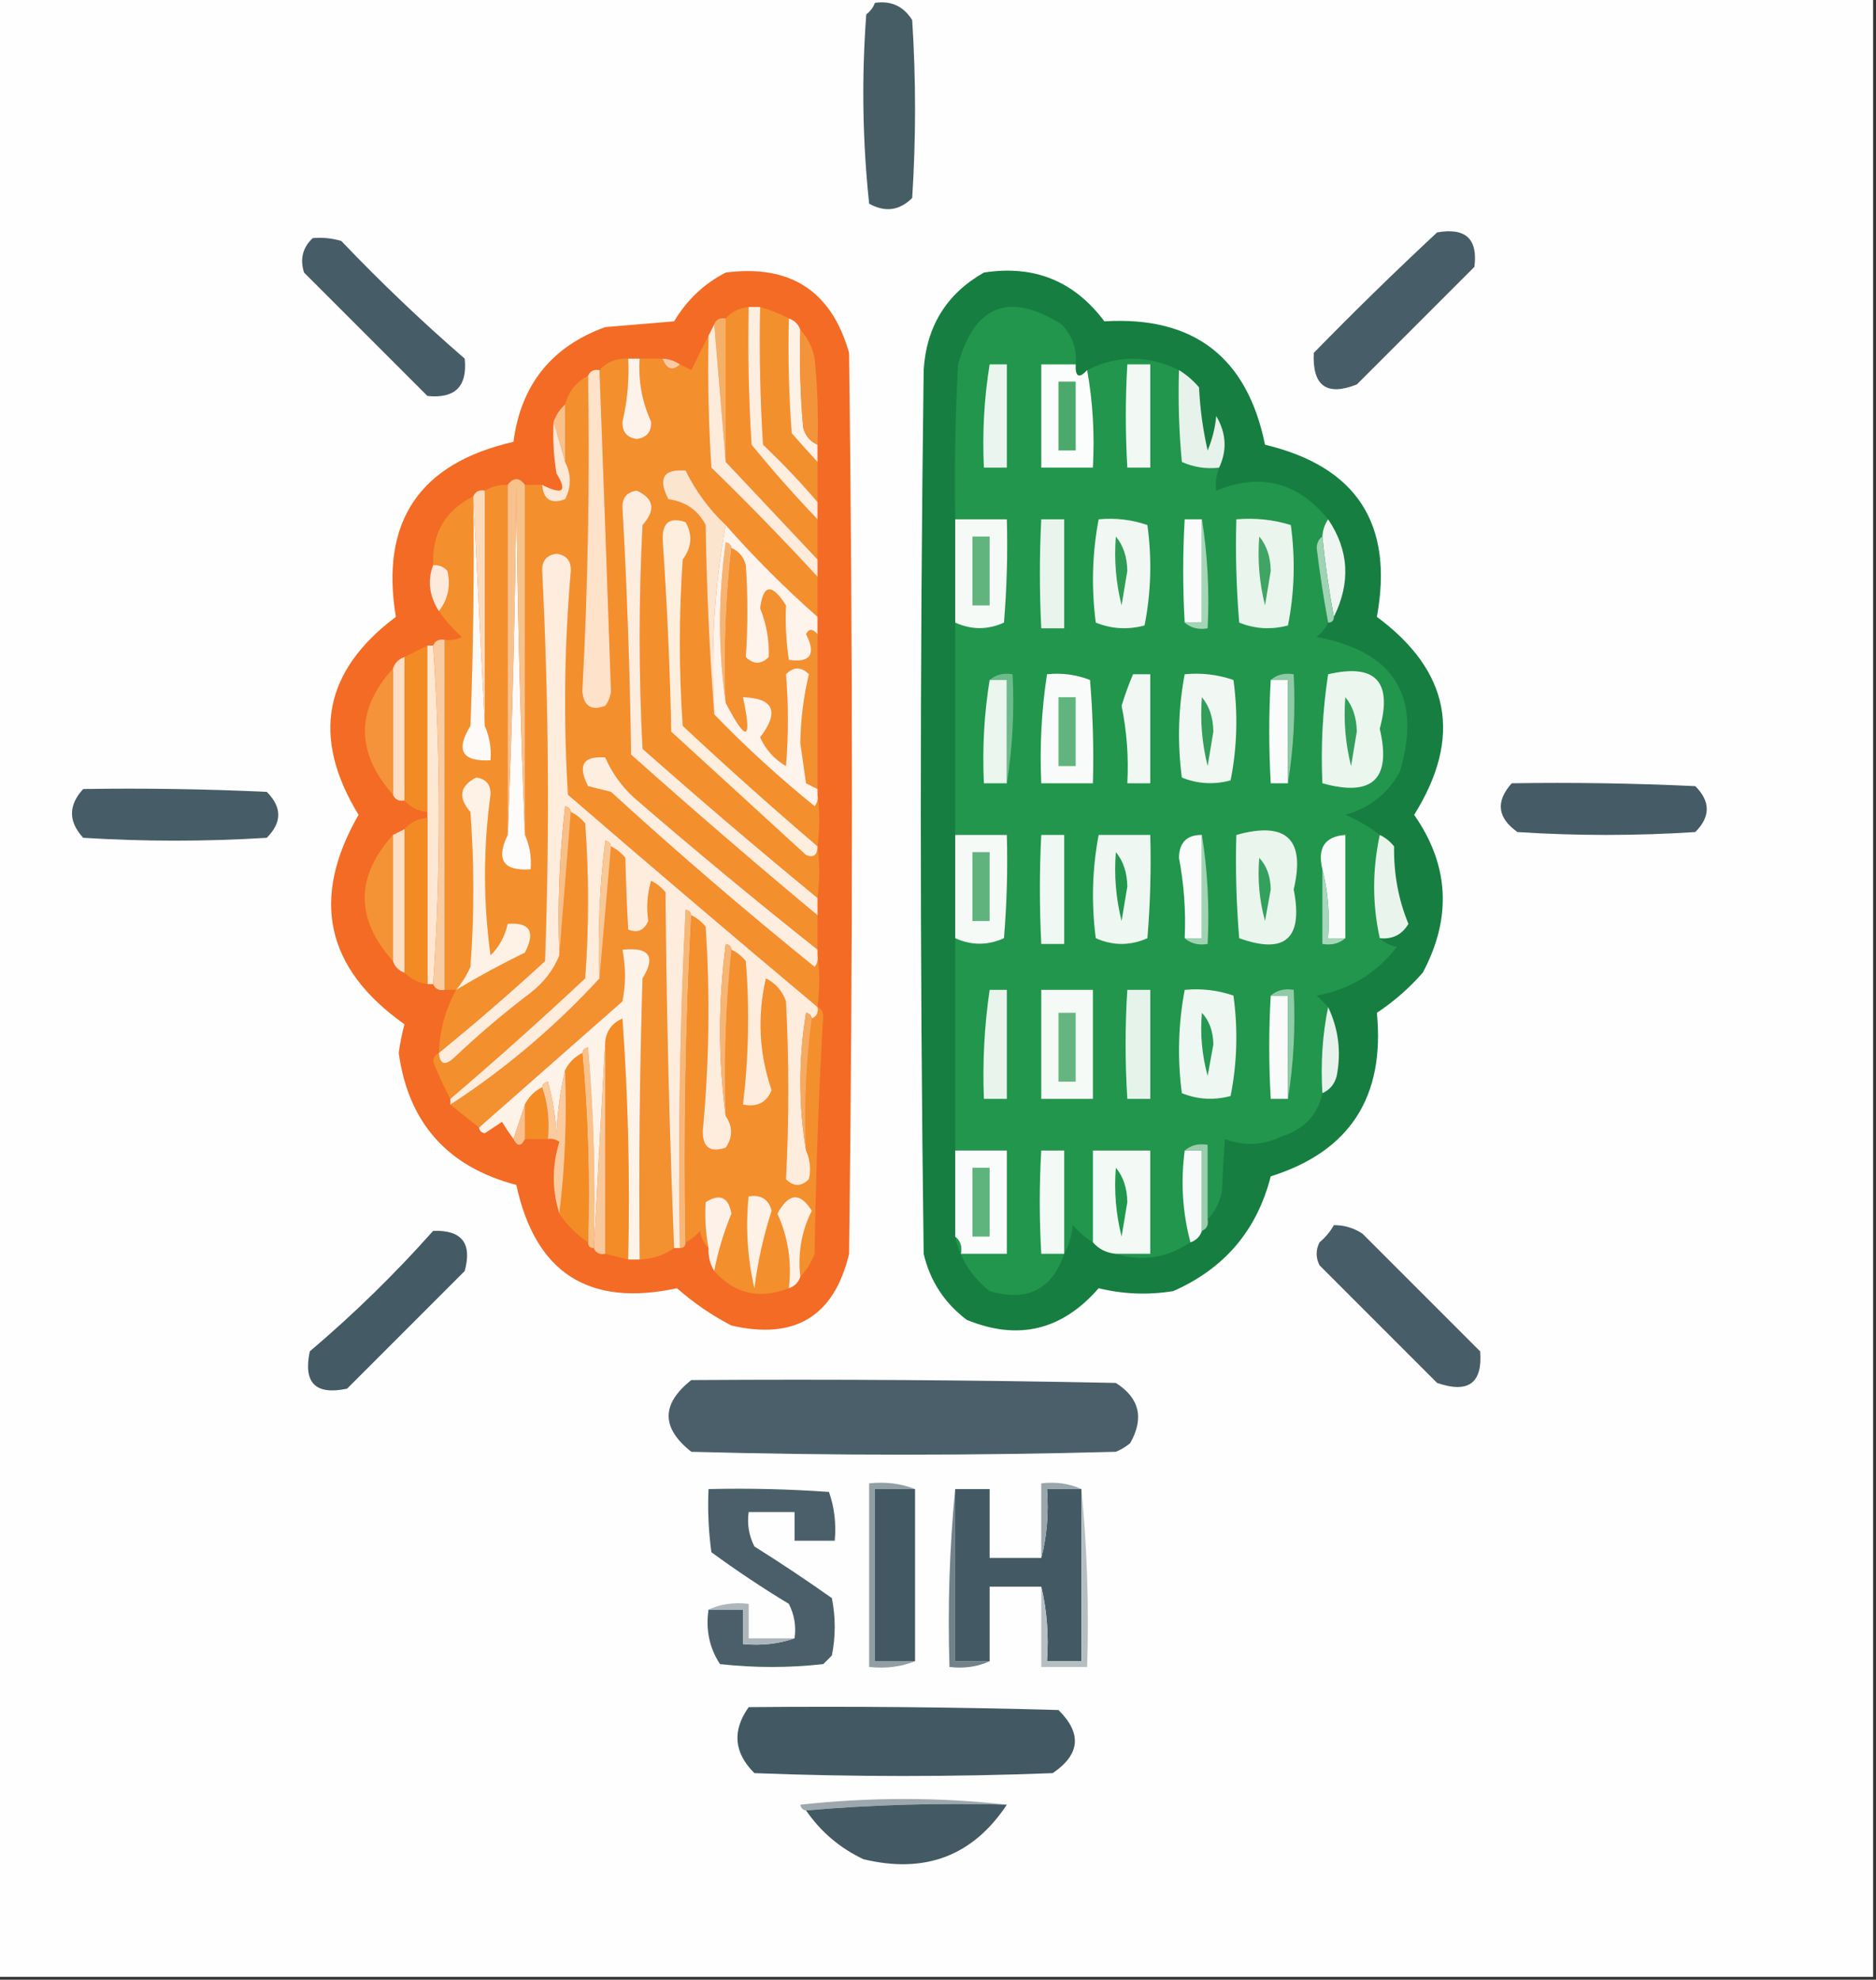 <?xml version="1.0" encoding="UTF-8"?>
<!DOCTYPE svg PUBLIC "-//W3C//DTD SVG 1.1//EN" "http://www.w3.org/Graphics/SVG/1.1/DTD/svg11.dtd">
<svg xmlns="http://www.w3.org/2000/svg" version="1.1" width="327px" height="345px" style="shape-rendering:geometricPrecision; text-rendering:geometricPrecision; image-rendering:optimizeQuality; fill-rule:evenodd; clip-rule:evenodd" xmlns:xlink="http://www.w3.org/1999/xlink">
<rect width="100%" height="100%" fill="#333333" stroke="none"/>
<g><path style="opacity:1" fill="#fefefe" d="M -0.5,-0.5 C 108.5,-0.5 217.5,-0.5 326.5,-0.5C 326.5,114.5 326.5,229.5 326.5,344.5C 217.5,344.5 108.5,344.5 -0.5,344.5C -0.5,229.5 -0.5,114.5 -0.5,-0.5 Z"/></g>
<g><path style="opacity:1" fill="#475d66" d="M 152.5,0.5 C 155.325,0.081 157.491,1.081 159,3.5C 159.667,13.833 159.667,24.167 159,34.5C 156.791,36.706 154.291,37.04 151.5,35.5C 150.334,24.515 150.168,13.515 151,2.5C 151.717,1.956 152.217,1.289 152.5,0.5 Z"/></g>
<g><path style="opacity:1" fill="#475d67" d="M 250.5,40.5 C 255.459,39.628 257.625,41.628 257,46.5C 250.167,53.333 243.333,60.167 236.5,67C 231.237,69.078 228.737,67.245 229,61.5C 236.062,54.27 243.229,47.27 250.5,40.5 Z"/></g>
<g><path style="opacity:1" fill="#465c66" d="M 54.5,41.5 C 56.199,41.34 57.866,41.507 59.5,42C 66.364,49.198 73.531,56.032 81,62.5C 81.5,67.333 79.333,69.5 74.5,69C 67.333,61.833 60.167,54.667 53,47.5C 52.252,45.16 52.752,43.16 54.5,41.5 Z"/></g>
<g><path style="opacity:1" fill="#f36b25" d="M 126.5,47.5 C 137.776,46.045 144.943,50.712 148,61.5C 148.667,113.833 148.667,166.167 148,218.5C 145.41,229.387 138.576,233.553 127.5,231C 124.048,229.209 120.882,227.042 118,224.5C 102.638,227.822 93.305,221.822 90,206.5C 78.024,203.36 71.191,195.693 69.5,183.5C 69.726,181.811 70.059,180.145 70.5,178.5C 56.761,168.778 54.094,156.611 62.5,142C 54.223,128.456 56.39,116.956 69,107.5C 66.257,90.908 73.091,80.741 89.5,77C 90.793,67.071 96.127,60.404 105.5,57C 109.5,56.667 113.5,56.333 117.5,56C 119.74,52.257 122.74,49.424 126.5,47.5 Z"/></g>
<g><path style="opacity:1" fill="#177e41" d="M 171.5,47.5 C 180.243,46.134 187.243,48.968 192.5,56C 208.062,55.063 217.395,62.229 220.5,77.5C 236.472,81.311 242.972,91.311 240,107.5C 252.782,116.961 254.949,128.461 246.5,142C 252.608,150.758 253.108,159.924 248,169.5C 245.629,172.206 242.963,174.539 240,176.5C 241.432,191.174 235.266,200.674 221.5,205C 219.093,214.409 213.426,221.076 204.5,225C 200.132,225.709 195.799,225.542 191.5,224.5C 185.105,231.849 177.438,233.683 168.5,230C 164.619,227.072 162.119,223.239 161,218.5C 160.333,167.167 160.333,115.833 161,64.5C 161.475,56.879 164.975,51.213 171.5,47.5 Z"/></g>
<g><path style="opacity:1" fill="#22964c" d="M 187.5,63.5 C 185.5,63.5 183.5,63.5 181.5,63.5C 181.5,69.5 181.5,75.5 181.5,81.5C 184.5,81.5 187.5,81.5 190.5,81.5C 190.822,75.642 190.489,69.975 189.5,64.5C 194.756,61.848 200.09,61.848 205.5,64.5C 205.334,69.844 205.501,75.177 206,80.5C 208.041,81.423 210.208,81.756 212.5,81.5C 211.972,82.847 211.805,84.181 212,85.5C 219.715,82.348 226.215,84.015 231.5,90.5C 230.89,91.391 230.557,92.391 230.5,93.5C 229.876,93.917 229.543,94.584 229.5,95.5C 230.051,99.992 230.718,104.326 231.5,108.5C 231.047,109.458 230.381,110.292 229.5,111C 243.062,113.545 247.895,121.378 244,134.5C 241.913,138.302 238.746,140.802 234.5,142C 236.727,142.941 238.727,144.108 240.5,145.5C 239.194,151.599 239.194,157.599 240.5,163.5C 241.263,164.268 242.263,164.768 243.5,165C 239.913,169.626 235.246,172.46 229.5,173.5C 230.243,174.182 230.909,174.849 231.5,175.5C 230.513,180.305 230.179,185.305 230.5,190.5C 229.694,194.274 227.361,196.774 223.5,198C 220.207,199.608 216.873,199.775 213.5,198.5C 213.29,201.386 213.123,204.386 213,207.5C 212.626,209.491 211.793,211.158 210.5,212.5C 210.5,208.167 210.5,203.833 210.5,199.5C 208.901,199.232 207.568,199.566 206.5,200.5C 205.782,205.963 206.115,211.296 207.5,216.5C 203.408,219.227 199.074,219.894 194.5,218.5C 196.5,218.5 198.5,218.5 200.5,218.5C 200.5,212.5 200.5,206.5 200.5,200.5C 197.167,200.5 193.833,200.5 190.5,200.5C 190.5,205.833 190.5,211.167 190.5,216.5C 189.206,215.71 188.039,214.71 187,213.5C 186.802,215.382 186.302,217.048 185.5,218.5C 183.378,224.742 179.044,226.909 172.5,225C 169.331,222.478 167.331,219.312 166.5,215.5C 167.404,216.209 167.737,217.209 167.5,218.5C 170.167,218.5 172.833,218.5 175.5,218.5C 175.5,212.5 175.5,206.5 175.5,200.5C 172.5,200.5 169.5,200.5 166.5,200.5C 166.5,188.167 166.5,175.833 166.5,163.5C 169.335,164.786 172.168,164.786 175,163.5C 175.499,157.509 175.666,151.509 175.5,145.5C 172.5,145.5 169.5,145.5 166.5,145.5C 166.5,133.167 166.5,120.833 166.5,108.5C 169.335,109.786 172.168,109.786 175,108.5C 175.499,102.509 175.666,96.509 175.5,90.5C 172.5,90.5 169.5,90.5 166.5,90.5C 166.334,81.494 166.5,72.494 167,63.5C 169.902,53.136 175.902,50.803 185,56.5C 186.903,58.441 187.736,60.774 187.5,63.5 Z"/></g>
<g><path style="opacity:1" fill="#f38f2c" d="M 130.5,53.5 C 130.334,61.507 130.5,69.507 131,77.5C 134.699,82.027 138.532,86.361 142.5,90.5C 142.5,92.833 142.5,95.167 142.5,97.5C 137.195,91.86 131.861,86.193 126.5,80.5C 126.5,72.167 126.5,63.833 126.5,55.5C 127.514,54.326 128.847,53.66 130.5,53.5 Z"/></g>
<g><path style="opacity:1" fill="#f3902e" d="M 132.5,53.5 C 134.306,54.024 135.972,54.691 137.5,55.5C 137.334,62.175 137.5,68.842 138,75.5C 139.517,77.24 141.017,78.906 142.5,80.5C 142.5,82.833 142.5,85.167 142.5,87.5C 139.565,84.062 136.399,80.729 133,77.5C 132.5,69.507 132.334,61.507 132.5,53.5 Z"/></g>
<g><path style="opacity:1" fill="#fef2e6" d="M 137.5,55.5 C 138.5,55.833 139.167,56.5 139.5,57.5C 139.334,63.176 139.501,68.843 140,74.5C 140.377,75.942 141.21,76.942 142.5,77.5C 142.5,78.5 142.5,79.5 142.5,80.5C 141.017,78.906 139.517,77.24 138,75.5C 137.5,68.842 137.334,62.175 137.5,55.5 Z"/></g>
<g><path style="opacity:1" fill="#f38f2d" d="M 123.5,58.5 C 123.334,66.174 123.5,73.841 124,81.5C 130.397,87.729 136.564,94.062 142.5,100.5C 142.5,102.833 142.5,105.167 142.5,107.5C 136.806,102.473 131.473,97.14 126.5,91.5C 123.612,88.774 121.279,85.607 119.5,82C 115.633,81.692 114.633,83.359 116.5,87C 119.494,87.406 121.661,88.906 123,91.5C 123.17,102.674 123.67,113.674 124.5,124.5C 129.976,130.166 135.809,135.5 142,140.5C 142.464,139.906 142.631,139.239 142.5,138.5C 142.906,141.281 142.906,144.281 142.5,147.5C 142.906,150.281 142.906,153.281 142.5,156.5C 132.206,148.044 122.039,139.377 112,130.5C 111.333,117.5 111.333,104.5 112,91.5C 114.338,88.886 114.005,86.886 111,85.5C 109.268,85.734 108.434,86.734 108.5,88.5C 109.3,102.808 109.8,117.141 110,131.5C 120.705,141.043 131.539,150.376 142.5,159.5C 142.5,161.5 142.5,163.5 142.5,165.5C 131.68,156.913 121.013,148.08 110.5,139C 108.343,137.019 106.676,134.686 105.5,132C 101.633,131.692 100.633,133.359 102.5,137C 103.833,137.333 105.167,137.667 106.5,138C 118.039,148.541 129.872,158.708 142,168.5C 142.464,167.906 142.631,167.239 142.5,166.5C 142.906,169.281 142.906,172.281 142.5,175.5C 127.938,163.293 113.438,150.96 99,138.5C 98.204,125.474 98.37,112.474 99.5,99.5C 99.566,97.734 98.732,96.734 97,96.5C 95.268,96.734 94.434,97.734 94.5,99.5C 95.646,122.143 95.813,144.809 95,167.5C 88.961,173.043 82.795,178.376 76.5,183.5C 76.624,179.588 77.624,175.921 79.5,172.5C 78.833,172.5 78.167,172.5 77.5,172.5C 77.5,152.167 77.5,131.833 77.5,111.5C 78.552,111.649 79.552,111.483 80.5,111C 78.959,109.629 77.625,108.129 76.5,106.5C 78.088,104.473 78.588,102.139 78,99.5C 77.329,98.748 76.496,98.414 75.5,98.5C 75.286,92.918 77.619,88.918 82.5,86.5C 82.667,99.838 82.5,113.171 82,126.5C 79.361,130.758 80.528,132.758 85.5,132.5C 85.675,130.379 85.341,128.379 84.5,126.5C 84.5,112.833 84.5,99.167 84.5,85.5C 85.708,84.766 87.041,84.433 88.5,84.5C 88.5,104.833 88.5,125.167 88.5,145.5C 86.386,149.833 87.719,151.833 92.5,151.5C 92.675,149.379 92.341,147.379 91.5,145.5C 91.5,125.167 91.5,104.833 91.5,84.5C 92.5,84.5 93.5,84.5 94.5,84.5C 94.722,87.076 96.055,87.91 98.5,87C 99.605,84.88 99.605,82.713 98.5,80.5C 98.5,77.167 98.5,73.833 98.5,70.5C 99.08,68.251 100.413,66.585 102.5,65.5C 102.808,83.861 102.474,102.194 101.5,120.5C 101.747,123.082 103.08,123.915 105.5,123C 106.059,122.275 106.392,121.442 106.5,120.5C 105.858,101.687 105.191,83.02 104.5,64.5C 105.78,63.069 107.447,62.402 109.5,62.5C 109.68,66.216 109.346,69.882 108.5,73.5C 108.434,75.266 109.268,76.266 111,76.5C 112.732,76.266 113.566,75.266 113.5,73.5C 111.906,70.014 111.24,66.348 111.5,62.5C 112.833,62.5 114.167,62.5 115.5,62.5C 116.221,64.382 117.221,64.715 118.5,63.5C 119.15,63.804 119.817,64.137 120.5,64.5C 121.518,62.406 122.518,60.406 123.5,58.5 Z"/></g>
<g><path style="opacity:1" fill="#f4943a" d="M 139.5,57.5 C 140.793,58.842 141.626,60.509 142,62.5C 142.499,67.489 142.666,72.489 142.5,77.5C 141.21,76.942 140.377,75.942 140,74.5C 139.501,68.843 139.334,63.176 139.5,57.5 Z"/></g>
<g><path style="opacity:1" fill="#facaa6" d="M 115.5,62.5 C 116.609,62.557 117.609,62.89 118.5,63.5C 117.221,64.715 116.221,64.382 115.5,62.5 Z"/></g>
<g><path style="opacity:1" fill="#f6af67" d="M 124.5,56.5 C 124.842,55.662 125.508,55.328 126.5,55.5C 126.5,63.833 126.5,72.167 126.5,80.5C 125.833,72.5 125.167,64.5 124.5,56.5 Z"/></g>
<g><path style="opacity:1" fill="#ebf5ef" d="M 172.5,63.5 C 173.5,63.5 174.5,63.5 175.5,63.5C 175.5,69.5 175.5,75.5 175.5,81.5C 174.167,81.5 172.833,81.5 171.5,81.5C 171.211,75.409 171.545,69.409 172.5,63.5 Z"/></g>
<g><path style="opacity:1" fill="#fbfdfc" d="M 187.5,63.5 C 187.409,65.698 188.075,66.031 189.5,64.5C 190.489,69.975 190.822,75.642 190.5,81.5C 187.5,81.5 184.5,81.5 181.5,81.5C 181.5,75.5 181.5,69.5 181.5,63.5C 183.5,63.5 185.5,63.5 187.5,63.5 Z"/></g>
<g><path style="opacity:1" fill="#f2f9f5" d="M 196.5,63.5 C 197.833,63.5 199.167,63.5 200.5,63.5C 200.5,69.5 200.5,75.5 200.5,81.5C 199.167,81.5 197.833,81.5 196.5,81.5C 196.153,75.419 196.153,69.419 196.5,63.5 Z"/></g>
<g><path style="opacity:1" fill="#fee2c9" d="M 104.5,64.5 C 105.191,83.02 105.858,101.687 106.5,120.5C 106.392,121.442 106.059,122.275 105.5,123C 103.08,123.915 101.747,123.082 101.5,120.5C 102.474,102.194 102.808,83.861 102.5,65.5C 102.842,64.662 103.508,64.328 104.5,64.5 Z"/></g>
<g><path style="opacity:1" fill="#e6f2ea" d="M 205.5,64.5 C 206.794,65.29 207.961,66.29 209,67.5C 209.175,71.211 209.675,74.878 210.5,78.5C 211.308,76.577 211.808,74.577 212,72.5C 213.754,75.492 213.921,78.492 212.5,81.5C 210.208,81.756 208.041,81.423 206,80.5C 205.501,75.177 205.334,69.844 205.5,64.5 Z"/></g>
<g><path style="opacity:1" fill="#4ca96c" d="M 184.5,66.5 C 185.5,66.5 186.5,66.5 187.5,66.5C 187.5,70.5 187.5,74.5 187.5,78.5C 186.5,78.5 185.5,78.5 184.5,78.5C 184.5,74.5 184.5,70.5 184.5,66.5 Z"/></g>
<g><path style="opacity:1" fill="#fef3ea" d="M 109.5,62.5 C 110.167,62.5 110.833,62.5 111.5,62.5C 111.24,66.348 111.906,70.014 113.5,73.5C 113.566,75.266 112.732,76.266 111,76.5C 109.268,76.266 108.434,75.266 108.5,73.5C 109.346,69.882 109.68,66.216 109.5,62.5 Z"/></g>
<g><path style="opacity:1" fill="#f8c18c" d="M 98.5,70.5 C 98.5,73.833 98.5,77.167 98.5,80.5C 97.833,78.167 97.167,75.833 96.5,73.5C 96.932,72.29 97.599,71.29 98.5,70.5 Z"/></g>
<g><path style="opacity:1" fill="#feeee0" d="M 130.5,53.5 C 131.167,53.5 131.833,53.5 132.5,53.5C 132.334,61.507 132.5,69.507 133,77.5C 136.399,80.729 139.565,84.062 142.5,87.5C 142.5,88.5 142.5,89.5 142.5,90.5C 138.532,86.361 134.699,82.027 131,77.5C 130.5,69.507 130.334,61.507 130.5,53.5 Z"/></g>
<g><path style="opacity:1" fill="#fefcfa" d="M 91.5,145.5 C 92.341,147.379 92.675,149.379 92.5,151.5C 87.719,151.833 86.386,149.833 88.5,145.5C 89.332,125.337 89.832,105.004 90,84.5C 90.168,105.004 90.668,125.337 91.5,145.5 Z"/></g>
<g><path style="opacity:1" fill="#fdecdb" d="M 124.5,56.5 C 125.167,64.5 125.833,72.5 126.5,80.5C 131.861,86.193 137.195,91.86 142.5,97.5C 142.5,98.5 142.5,99.5 142.5,100.5C 136.564,94.062 130.397,87.729 124,81.5C 123.5,73.841 123.334,66.174 123.5,58.5C 123.833,57.833 124.167,57.167 124.5,56.5 Z"/></g>
<g><path style="opacity:1" fill="#fde8d6" d="M 96.5,73.5 C 97.167,75.833 97.833,78.167 98.5,80.5C 99.605,82.713 99.605,84.88 98.5,87C 96.055,87.91 94.722,87.076 94.5,84.5C 98.096,86.312 98.929,85.645 97,82.5C 96.502,79.518 96.335,76.518 96.5,73.5 Z"/></g>
<g><path style="opacity:1" fill="#fefaf7" d="M 82.5,86.5 C 83.167,99.833 83.833,113.167 84.5,126.5C 85.341,128.379 85.675,130.379 85.5,132.5C 80.528,132.758 79.361,130.758 82,126.5C 82.5,113.171 82.667,99.838 82.5,86.5 Z"/></g>
<g><path style="opacity:1" fill="#f5faf7" d="M 166.5,90.5 C 169.5,90.5 172.5,90.5 175.5,90.5C 175.666,96.509 175.499,102.509 175,108.5C 172.168,109.786 169.335,109.786 166.5,108.5C 166.5,102.5 166.5,96.5 166.5,90.5 Z"/></g>
<g><path style="opacity:1" fill="#f1f8f3" d="M 191.5,90.5 C 194.448,90.223 197.281,90.556 200,91.5C 200.807,97.416 200.641,103.25 199.5,109C 196.571,109.777 193.737,109.61 191,108.5C 190.212,102.418 190.379,96.418 191.5,90.5 Z"/></g>
<g><path style="opacity:1" fill="#f9fcfa" d="M 209.5,90.5 C 209.5,96.5 209.5,102.5 209.5,108.5C 208.5,108.5 207.5,108.5 206.5,108.5C 206.153,102.419 206.153,96.419 206.5,90.5C 207.5,90.5 208.5,90.5 209.5,90.5 Z"/></g>
<g><path style="opacity:1" fill="#a5d5b7" d="M 209.5,90.5 C 210.49,96.645 210.823,102.978 210.5,109.5C 208.901,109.768 207.568,109.434 206.5,108.5C 207.5,108.5 208.5,108.5 209.5,108.5C 209.5,102.5 209.5,96.5 209.5,90.5 Z"/></g>
<g><path style="opacity:1" fill="#e9f5ed" d="M 215.5,90.5 C 218.777,90.216 221.943,90.549 225,91.5C 225.807,97.416 225.641,103.25 224.5,109C 221.571,109.777 218.737,109.61 216,108.5C 215.501,102.509 215.334,96.509 215.5,90.5 Z"/></g>
<g><path style="opacity:1" fill="#eff6f2" d="M 231.5,90.5 C 235.128,95.862 235.461,101.529 232.5,107.5C 231.659,102.99 230.992,98.324 230.5,93.5C 230.557,92.391 230.89,91.391 231.5,90.5 Z"/></g>
<g><path style="opacity:1" fill="#f7b471" d="M 127.5,95.5 C 126.507,104.318 126.173,113.318 126.5,122.5C 125.178,113.325 125.178,103.992 126.5,94.5C 127.107,94.624 127.44,94.957 127.5,95.5 Z"/></g>
<g><path style="opacity:1" fill="#62b47f" d="M 169.5,93.5 C 170.5,93.5 171.5,93.5 172.5,93.5C 172.5,97.5 172.5,101.5 172.5,105.5C 171.5,105.5 170.5,105.5 169.5,105.5C 169.5,101.5 169.5,97.5 169.5,93.5 Z"/></g>
<g><path style="opacity:1" fill="#2e9c55" d="M 194.5,93.5 C 195.794,95.048 196.461,97.048 196.5,99.5C 196.167,101.5 195.833,103.5 195.5,105.5C 194.509,101.555 194.176,97.555 194.5,93.5 Z"/></g>
<g><path style="opacity:1" fill="#3fa464" d="M 219.5,93.5 C 220.794,95.048 221.461,97.048 221.5,99.5C 221.167,101.5 220.833,103.5 220.5,105.5C 219.509,101.555 219.176,97.555 219.5,93.5 Z"/></g>
<g><path style="opacity:1" fill="#f39131" d="M 127.5,95.5 C 128.79,96.058 129.623,97.058 130,98.5C 130.359,103.859 130.359,109.193 130,114.5C 131.333,115.833 132.667,115.833 134,114.5C 134.106,111.586 133.606,108.752 132.5,106C 133.042,101.786 134.542,101.619 137,105.5C 136.865,108.754 137.031,111.92 137.5,115C 141.283,115.531 142.283,114.031 140.5,110.5C 140.97,109.537 141.637,109.537 142.5,110.5C 142.5,119.5 142.5,128.5 142.5,137.5C 141.85,137.196 141.183,136.863 140.5,136.5C 140.167,134.167 139.833,131.833 139.5,129.5C 139.578,125.298 140.078,121.298 141,117.5C 139.667,116.167 138.333,116.167 137,117.5C 137.438,122.797 137.438,128.13 137,133.5C 134.973,132.307 133.473,130.64 132.5,128.5C 135.903,124.016 134.903,121.683 129.5,121.5C 131.131,129.139 130.131,129.472 126.5,122.5C 126.173,113.318 126.507,104.318 127.5,95.5 Z"/></g>
<g><path style="opacity:1" fill="#e8f4ec" d="M 181.5,90.5 C 182.833,90.5 184.167,90.5 185.5,90.5C 185.5,96.833 185.5,103.167 185.5,109.5C 184.167,109.5 182.833,109.5 181.5,109.5C 181.177,103.067 181.177,96.734 181.5,90.5 Z"/></g>
<g><path style="opacity:1" fill="#a0d2b4" d="M 230.5,93.5 C 230.992,98.324 231.659,102.99 232.5,107.5C 232.5,108.167 232.167,108.5 231.5,108.5C 230.718,104.326 230.051,99.992 229.5,95.5C 229.543,94.584 229.876,93.917 230.5,93.5 Z"/></g>
<g><path style="opacity:1" fill="#fce5cf" d="M 126.5,91.5 C 124.523,102.116 123.856,113.116 124.5,124.5C 123.67,113.674 123.17,102.674 123,91.5C 121.661,88.906 119.494,87.406 116.5,87C 114.633,83.359 115.633,81.692 119.5,82C 121.279,85.607 123.612,88.774 126.5,91.5 Z"/></g>
<g><path style="opacity:1" fill="#feeadd" d="M 75.5,98.5 C 76.496,98.414 77.329,98.748 78,99.5C 78.588,102.139 78.088,104.473 76.5,106.5C 74.811,103.825 74.477,101.158 75.5,98.5 Z"/></g>
<g><path style="opacity:1" fill="#fbdbbc" d="M 82.5,86.5 C 82.842,85.662 83.508,85.328 84.5,85.5C 84.5,99.167 84.5,112.833 84.5,126.5C 83.833,113.167 83.167,99.833 82.5,86.5 Z"/></g>
<g><path style="opacity:1" fill="#f38b24" d="M 74.5,112.5 C 74.5,122.167 74.5,131.833 74.5,141.5C 72.847,141.34 71.514,140.674 70.5,139.5C 70.5,131.167 70.5,122.833 70.5,114.5C 71.833,113.833 73.167,113.167 74.5,112.5 Z"/></g>
<g><path style="opacity:1" fill="#fee8d3" d="M 74.5,112.5 C 74.833,112.5 75.167,112.5 75.5,112.5C 76.833,132.167 76.833,151.833 75.5,171.5C 75.167,171.5 74.833,171.5 74.5,171.5C 74.5,161.833 74.5,152.167 74.5,142.5C 74.5,142.167 74.5,141.833 74.5,141.5C 74.5,131.833 74.5,122.167 74.5,112.5 Z"/></g>
<g><path style="opacity:1" fill="#fddec3" d="M 70.5,114.5 C 70.5,122.833 70.5,131.167 70.5,139.5C 69.508,139.672 68.842,139.338 68.5,138.5C 68.5,131.167 68.5,123.833 68.5,116.5C 68.833,115.5 69.5,114.833 70.5,114.5 Z"/></g>
<g><path style="opacity:1" fill="#f4933a" d="M 68.5,116.5 C 68.5,123.833 68.5,131.167 68.5,138.5C 61.978,131.064 61.978,123.73 68.5,116.5 Z"/></g>
<g><path style="opacity:1" fill="#ebf6ef" d="M 172.5,118.5 C 173.5,118.5 174.5,118.5 175.5,118.5C 175.5,124.5 175.5,130.5 175.5,136.5C 174.167,136.5 172.833,136.5 171.5,136.5C 171.211,130.409 171.545,124.409 172.5,118.5 Z"/></g>
<g><path style="opacity:1" fill="#6dbb8b" d="M 172.5,118.5 C 173.568,117.566 174.901,117.232 176.5,117.5C 176.823,124.022 176.49,130.355 175.5,136.5C 175.5,130.5 175.5,124.5 175.5,118.5C 174.5,118.5 173.5,118.5 172.5,118.5 Z"/></g>
<g><path style="opacity:1" fill="#f8fbf9" d="M 182.5,117.5 C 185.119,117.232 187.619,117.565 190,118.5C 190.499,124.491 190.666,130.491 190.5,136.5C 187.5,136.5 184.5,136.5 181.5,136.5C 181.209,130.077 181.542,123.744 182.5,117.5 Z"/></g>
<g><path style="opacity:1" fill="#f1f8f4" d="M 197.5,117.5 C 198.5,117.5 199.5,117.5 200.5,117.5C 200.5,123.833 200.5,130.167 200.5,136.5C 199.167,136.5 197.833,136.5 196.5,136.5C 196.745,131.946 196.412,127.446 195.5,123C 196.077,121.1 196.744,119.267 197.5,117.5 Z"/></g>
<g><path style="opacity:1" fill="#f1f8f3" d="M 206.5,117.5 C 209.448,117.223 212.281,117.556 215,118.5C 215.807,124.416 215.641,130.25 214.5,136C 211.571,136.777 208.737,136.61 206,135.5C 205.212,129.418 205.379,123.418 206.5,117.5 Z"/></g>
<g><path style="opacity:1" fill="#f9fcfa" d="M 221.5,118.5 C 222.5,118.5 223.5,118.5 224.5,118.5C 224.5,124.5 224.5,130.5 224.5,136.5C 223.5,136.5 222.5,136.5 221.5,136.5C 221.153,130.42 221.153,124.42 221.5,118.5 Z"/></g>
<g><path style="opacity:1" fill="#8fcaa6" d="M 221.5,118.5 C 222.568,117.566 223.901,117.232 225.5,117.5C 225.823,124.022 225.49,130.355 224.5,136.5C 224.5,130.5 224.5,124.5 224.5,118.5C 223.5,118.5 222.5,118.5 221.5,118.5 Z"/></g>
<g><path style="opacity:1" fill="#ebf6ef" d="M 231.5,117.5 C 239.75,115.585 242.75,118.752 240.5,127C 242.572,135.761 239.239,138.927 230.5,136.5C 230.209,130.077 230.542,123.744 231.5,117.5 Z"/></g>
<g><path style="opacity:1" fill="#62b47f" d="M 184.5,121.5 C 185.5,121.5 186.5,121.5 187.5,121.5C 187.5,125.5 187.5,129.5 187.5,133.5C 186.5,133.5 185.5,133.5 184.5,133.5C 184.5,129.5 184.5,125.5 184.5,121.5 Z"/></g>
<g><path style="opacity:1" fill="#329e5a" d="M 209.5,121.5 C 210.794,123.048 211.461,125.048 211.5,127.5C 211.167,129.5 210.833,131.5 210.5,133.5C 209.509,129.555 209.176,125.555 209.5,121.5 Z"/></g>
<g><path style="opacity:1" fill="#339e5a" d="M 234.5,121.5 C 235.794,123.048 236.461,125.048 236.5,127.5C 236.167,129.5 235.833,131.5 235.5,133.5C 234.509,129.555 234.176,125.555 234.5,121.5 Z"/></g>
<g><path style="opacity:1" fill="#fef4eb" d="M 126.5,91.5 C 131.473,97.14 136.806,102.473 142.5,107.5C 142.5,108.5 142.5,109.5 142.5,110.5C 141.637,109.537 140.97,109.537 140.5,110.5C 142.283,114.031 141.283,115.531 137.5,115C 137.031,111.92 136.865,108.754 137,105.5C 134.542,101.619 133.042,101.786 132.5,106C 133.606,108.752 134.106,111.586 134,114.5C 132.667,115.833 131.333,115.833 130,114.5C 130.359,109.193 130.359,103.859 130,98.5C 129.623,97.058 128.79,96.058 127.5,95.5C 127.44,94.957 127.107,94.624 126.5,94.5C 125.178,103.992 125.178,113.325 126.5,122.5C 130.131,129.472 131.131,129.139 129.5,121.5C 134.903,121.683 135.903,124.016 132.5,128.5C 133.473,130.64 134.973,132.307 137,133.5C 137.438,128.13 137.438,122.797 137,117.5C 138.333,116.167 139.667,116.167 141,117.5C 140.078,121.298 139.578,125.298 139.5,129.5C 139.833,131.833 140.167,134.167 140.5,136.5C 141.183,136.863 141.85,137.196 142.5,137.5C 142.5,137.833 142.5,138.167 142.5,138.5C 142.631,139.239 142.464,139.906 142,140.5C 135.809,135.5 129.976,130.166 124.5,124.5C 123.856,113.116 124.523,102.116 126.5,91.5 Z"/></g>
<g><path style="opacity:1" fill="#f8c28d" d="M 91.5,84.5 C 91.5,104.833 91.5,125.167 91.5,145.5C 90.668,125.337 90.168,105.004 90,84.5C 89.832,105.004 89.332,125.337 88.5,145.5C 88.5,125.167 88.5,104.833 88.5,84.5C 89.5,83.167 90.5,83.167 91.5,84.5 Z"/></g>
<g><path style="opacity:1" fill="#f9cca1" d="M 75.5,112.5 C 75.842,111.662 76.508,111.328 77.5,111.5C 77.5,131.833 77.5,152.167 77.5,172.5C 76.508,172.672 75.842,172.338 75.5,171.5C 76.833,151.833 76.833,132.167 75.5,112.5 Z"/></g>
<g><path style="opacity:1" fill="#fef2e7" d="M 79.5,172.5 C 80.504,171.317 81.338,169.984 82,168.5C 82.667,159.5 82.667,150.5 82,141.5C 79.799,138.985 80.133,136.985 83,135.5C 84.732,135.734 85.566,136.734 85.5,138.5C 84.219,147.823 84.219,157.156 85.5,166.5C 87.012,165.009 88.012,163.176 88.5,161C 92.367,160.692 93.367,162.359 91.5,166C 87.333,168.034 83.333,170.201 79.5,172.5 Z"/></g>
<g><path style="opacity:1" fill="#455b65" d="M 263.5,136.5 C 274.172,136.333 284.839,136.5 295.5,137C 298.167,139.667 298.167,142.333 295.5,145C 285.167,145.667 274.833,145.667 264.5,145C 261.001,142.514 260.668,139.681 263.5,136.5 Z"/></g>
<g><path style="opacity:1" fill="#465c66" d="M 14.5,137.5 C 25.172,137.333 35.839,137.5 46.5,138C 49.167,140.667 49.167,143.333 46.5,146C 35.833,146.667 25.167,146.667 14.5,146C 11.899,143.17 11.899,140.337 14.5,137.5 Z"/></g>
<g><path style="opacity:1" fill="#feeede" d="M 142.5,147.5 C 142.483,149.028 141.816,149.528 140.5,149C 132.615,141.777 124.782,134.61 117,127.5C 116.779,116.311 116.279,105.144 115.5,94C 115.437,91.058 116.77,90.058 119.5,91C 120.749,93.21 120.582,95.376 119,97.5C 118.333,107.167 118.333,116.833 119,126.5C 126.653,133.65 134.486,140.65 142.5,147.5 Z"/></g>
<g><path style="opacity:1" fill="#f38b24" d="M 74.5,142.5 C 74.5,152.167 74.5,161.833 74.5,171.5C 72.938,171.267 71.605,170.6 70.5,169.5C 70.5,161.167 70.5,152.833 70.5,144.5C 71.514,143.326 72.847,142.66 74.5,142.5 Z"/></g>
<g><path style="opacity:1" fill="#f38f2c" d="M 99.5,141.5 C 100.458,141.953 101.292,142.619 102,143.5C 102.667,152.5 102.667,161.5 102,170.5C 94.27,177.736 86.437,184.736 78.5,191.5C 77.412,189.484 76.412,187.317 75.5,185C 75.57,184.235 75.903,183.735 76.5,183.5C 76.696,185.646 77.696,185.812 79.5,184C 83.648,180.096 87.981,176.429 92.5,173C 94.79,171.223 96.457,169.056 97.5,166.5C 98.167,158.167 98.833,149.833 99.5,141.5 Z"/></g>
<g><path style="opacity:1" fill="#fdedde" d="M 142.5,156.5 C 142.5,157.5 142.5,158.5 142.5,159.5C 131.539,150.376 120.705,141.043 110,131.5C 109.8,117.141 109.3,102.808 108.5,88.5C 108.434,86.734 109.268,85.734 111,85.5C 114.005,86.886 114.338,88.886 112,91.5C 111.333,104.5 111.333,117.5 112,130.5C 122.039,139.377 132.206,148.044 142.5,156.5 Z"/></g>
<g><path style="opacity:1" fill="#f5faf6" d="M 166.5,145.5 C 169.5,145.5 172.5,145.5 175.5,145.5C 175.666,151.509 175.499,157.509 175,163.5C 172.168,164.786 169.335,164.786 166.5,163.5C 166.5,157.5 166.5,151.5 166.5,145.5 Z"/></g>
<g><path style="opacity:1" fill="#f0f8f3" d="M 181.5,145.5 C 182.833,145.5 184.167,145.5 185.5,145.5C 185.5,151.833 185.5,158.167 185.5,164.5C 184.167,164.5 182.833,164.5 181.5,164.5C 181.177,158.067 181.177,151.734 181.5,145.5 Z"/></g>
<g><path style="opacity:1" fill="#eff7f2" d="M 191.5,145.5 C 194.5,145.5 197.5,145.5 200.5,145.5C 200.666,151.509 200.499,157.509 200,163.5C 197,164.833 194,164.833 191,163.5C 190.212,157.418 190.379,151.418 191.5,145.5 Z"/></g>
<g><path style="opacity:1" fill="#f9fcfa" d="M 209.5,145.5 C 209.5,151.5 209.5,157.5 209.5,163.5C 208.5,163.5 207.5,163.5 206.5,163.5C 206.718,158.789 206.385,154.122 205.5,149.5C 205.545,146.811 206.879,145.477 209.5,145.5 Z"/></g>
<g><path style="opacity:1" fill="#a0d3b3" d="M 209.5,145.5 C 210.49,151.645 210.823,157.978 210.5,164.5C 208.901,164.768 207.568,164.434 206.5,163.5C 207.5,163.5 208.5,163.5 209.5,163.5C 209.5,157.5 209.5,151.5 209.5,145.5 Z"/></g>
<g><path style="opacity:1" fill="#eaf5ee" d="M 215.5,145.5 C 224.239,143.073 227.572,146.239 225.5,155C 227.189,163.551 224.022,166.384 216,163.5C 215.501,157.509 215.334,151.509 215.5,145.5 Z"/></g>
<g><path style="opacity:1" fill="#f8fbf9" d="M 234.5,163.5 C 233.5,163.5 232.5,163.5 231.5,163.5C 231.817,159.298 231.483,155.298 230.5,151.5C 229.599,147.759 230.932,145.759 234.5,145.5C 234.5,151.5 234.5,157.5 234.5,163.5 Z"/></g>
<g><path style="opacity:1" fill="#e9f4ed" d="M 240.5,145.5 C 241.458,145.953 242.292,146.619 243,147.5C 242.928,152.308 243.761,156.808 245.5,161C 244.383,162.892 242.716,163.725 240.5,163.5C 239.194,157.599 239.194,151.599 240.5,145.5 Z"/></g>
<g><path style="opacity:1" fill="#f49236" d="M 68.5,145.5 C 68.5,152.833 68.5,160.167 68.5,167.5C 61.921,160.134 61.921,152.801 68.5,145.5 Z"/></g>
<g><path style="opacity:1" fill="#f3902f" d="M 106.5,147.5 C 107.458,147.953 108.292,148.619 109,149.5C 109.097,153.766 109.263,157.932 109.5,162C 111.108,162.658 112.275,162.158 113,160.5C 112.649,158.114 112.815,155.781 113.5,153.5C 114.478,153.977 115.311,154.643 116,155.5C 116.168,176.337 116.668,197.004 117.5,217.5C 115.786,218.738 113.786,219.405 111.5,219.5C 111.333,203.163 111.5,186.83 112,170.5C 114.363,166.674 113.197,165.007 108.5,165.5C 109.068,168.588 109.068,171.588 108.5,174.5C 100.121,181.885 91.788,189.218 83.5,196.5C 81.809,195.136 80.142,193.803 78.5,192.5C 88.052,186.287 96.719,178.953 104.5,170.5C 105.167,162.833 105.833,155.167 106.5,147.5 Z"/></g>
<g><path style="opacity:1" fill="#fdeee0" d="M 142.5,165.5 C 142.5,165.833 142.5,166.167 142.5,166.5C 142.631,167.239 142.464,167.906 142,168.5C 129.872,158.708 118.039,148.541 106.5,138C 105.167,137.667 103.833,137.333 102.5,137C 100.633,133.359 101.633,131.692 105.5,132C 106.676,134.686 108.343,137.019 110.5,139C 121.013,148.08 131.68,156.913 142.5,165.5 Z"/></g>
<g><path style="opacity:1" fill="#60b37d" d="M 169.5,148.5 C 170.5,148.5 171.5,148.5 172.5,148.5C 172.5,152.5 172.5,156.5 172.5,160.5C 171.5,160.5 170.5,160.5 169.5,160.5C 169.5,156.5 169.5,152.5 169.5,148.5 Z"/></g>
<g><path style="opacity:1" fill="#23974e" d="M 194.5,148.5 C 195.794,150.048 196.461,152.048 196.5,154.5C 196.167,156.5 195.833,158.5 195.5,160.5C 194.509,156.555 194.176,152.555 194.5,148.5 Z"/></g>
<g><path style="opacity:1" fill="#34a05d" d="M 219.5,149.5 C 220.787,150.871 221.453,152.705 221.5,155C 221.167,156.833 220.833,158.667 220.5,160.5C 219.511,156.893 219.177,153.226 219.5,149.5 Z"/></g>
<g><path style="opacity:1" fill="#fddfc4" d="M 70.5,144.5 C 70.5,152.833 70.5,161.167 70.5,169.5C 69.5,169.167 68.833,168.5 68.5,167.5C 68.5,160.167 68.5,152.833 68.5,145.5C 69.167,145.167 69.833,144.833 70.5,144.5 Z"/></g>
<g><path style="opacity:1" fill="#a7d6ba" d="M 230.5,151.5 C 231.483,155.298 231.817,159.298 231.5,163.5C 232.5,163.5 233.5,163.5 234.5,163.5C 233.432,164.434 232.099,164.768 230.5,164.5C 230.5,160.167 230.5,155.833 230.5,151.5 Z"/></g>
<g><path style="opacity:1" fill="#f7b777" d="M 120.5,159.5 C 119.503,178.326 119.17,197.326 119.5,216.5C 119.5,217.167 119.167,217.5 118.5,217.5C 118.167,197.822 118.5,178.155 119.5,158.5C 120.107,158.624 120.44,158.957 120.5,159.5 Z"/></g>
<g><path style="opacity:1" fill="#f38f2c" d="M 120.5,159.5 C 121.458,159.953 122.292,160.619 123,161.5C 123.782,173.356 123.615,185.189 122.5,197C 122.437,199.942 123.77,200.942 126.5,200C 127.752,198.172 127.752,196.339 126.5,194.5C 126.173,184.652 126.506,174.986 127.5,165.5C 128.458,165.953 129.292,166.619 130,167.5C 130.665,175.856 130.499,184.189 129.5,192.5C 131.948,192.99 133.615,192.157 134.5,190C 132.321,183.636 131.988,177.136 133.5,170.5C 135.197,171.364 136.363,172.697 137,174.5C 137.536,184.865 137.536,195.198 137,205.5C 138.333,206.833 139.667,206.833 141,205.5C 141.384,203.803 141.218,202.137 140.5,200.5C 140.175,192.648 140.508,184.982 141.5,177.5C 142.338,177.158 142.672,176.492 142.5,175.5C 143.097,175.735 143.43,176.235 143.5,177C 142.692,190.801 142.192,204.634 142,218.5C 141.392,220.066 140.558,221.4 139.5,222.5C 139.044,218.398 139.711,214.565 141.5,211C 139.464,207.707 137.464,207.873 135.5,211.5C 137.359,215.557 138.026,219.891 137.5,224.5C 132.367,226.492 128.034,225.492 124.5,221.5C 125.135,218.133 126.135,214.8 127.5,211.5C 126.976,208.604 125.476,207.937 123,209.5C 122.825,212.157 122.992,214.824 123.5,217.5C 122.732,216.737 122.232,215.737 122,214.5C 121.292,215.381 120.458,216.047 119.5,216.5C 119.17,197.326 119.503,178.326 120.5,159.5 Z"/></g>
<g><path style="opacity:1" fill="#feeddd" d="M 142.5,175.5 C 142.672,176.492 142.338,177.158 141.5,177.5C 141.44,176.957 141.107,176.624 140.5,176.5C 139.18,184.657 139.18,192.657 140.5,200.5C 141.218,202.137 141.384,203.803 141,205.5C 139.667,206.833 138.333,206.833 137,205.5C 137.536,195.198 137.536,184.865 137,174.5C 136.363,172.697 135.197,171.364 133.5,170.5C 131.988,177.136 132.321,183.636 134.5,190C 133.615,192.157 131.948,192.99 129.5,192.5C 130.499,184.189 130.665,175.856 130,167.5C 129.292,166.619 128.458,165.953 127.5,165.5C 127.44,164.957 127.107,164.624 126.5,164.5C 125.177,174.659 125.177,184.659 126.5,194.5C 127.752,196.339 127.752,198.172 126.5,200C 123.77,200.942 122.437,199.942 122.5,197C 123.615,185.189 123.782,173.356 123,161.5C 122.292,160.619 121.458,159.953 120.5,159.5C 120.44,158.957 120.107,158.624 119.5,158.5C 118.5,178.155 118.167,197.822 118.5,217.5C 118.167,217.5 117.833,217.5 117.5,217.5C 116.668,197.004 116.168,176.337 116,155.5C 115.311,154.643 114.478,153.977 113.5,153.5C 112.815,155.781 112.649,158.114 113,160.5C 112.275,162.158 111.108,162.658 109.5,162C 109.263,157.932 109.097,153.766 109,149.5C 108.292,148.619 107.458,147.953 106.5,147.5C 106.44,146.957 106.107,146.624 105.5,146.5C 104.502,154.472 104.169,162.472 104.5,170.5C 96.719,178.953 88.052,186.287 78.5,192.5C 78.5,192.167 78.5,191.833 78.5,191.5C 86.437,184.736 94.27,177.736 102,170.5C 102.667,161.5 102.667,152.5 102,143.5C 101.292,142.619 100.458,141.953 99.5,141.5C 99.44,140.957 99.107,140.624 98.5,140.5C 97.502,149.141 97.169,157.808 97.5,166.5C 96.457,169.056 94.79,171.223 92.5,173C 87.981,176.429 83.648,180.096 79.5,184C 77.696,185.812 76.696,185.646 76.5,183.5C 82.795,178.376 88.961,173.043 95,167.5C 95.813,144.809 95.646,122.143 94.5,99.5C 94.434,97.734 95.268,96.734 97,96.5C 98.732,96.734 99.566,97.734 99.5,99.5C 98.37,112.474 98.204,125.474 99,138.5C 113.438,150.96 127.938,163.293 142.5,175.5 Z"/></g>
<g><path style="opacity:1" fill="#f9c897" d="M 106.5,147.5 C 105.833,155.167 105.167,162.833 104.5,170.5C 104.169,162.472 104.502,154.472 105.5,146.5C 106.107,146.624 106.44,146.957 106.5,147.5 Z"/></g>
<g><path style="opacity:1" fill="#f8bf87" d="M 99.5,141.5 C 98.833,149.833 98.167,158.167 97.5,166.5C 97.169,157.808 97.502,149.141 98.5,140.5C 99.107,140.624 99.44,140.957 99.5,141.5 Z"/></g>
<g><path style="opacity:1" fill="#e8f4ec" d="M 172.5,172.5 C 173.5,172.5 174.5,172.5 175.5,172.5C 175.5,178.833 175.5,185.167 175.5,191.5C 174.167,191.5 172.833,191.5 171.5,191.5C 171.249,185.108 171.582,178.775 172.5,172.5 Z"/></g>
<g><path style="opacity:1" fill="#f5faf6" d="M 181.5,172.5 C 184.5,172.5 187.5,172.5 190.5,172.5C 190.5,178.833 190.5,185.167 190.5,191.5C 187.5,191.5 184.5,191.5 181.5,191.5C 181.5,185.167 181.5,178.833 181.5,172.5 Z"/></g>
<g><path style="opacity:1" fill="#e6f3eb" d="M 196.5,172.5 C 197.833,172.5 199.167,172.5 200.5,172.5C 200.5,178.833 200.5,185.167 200.5,191.5C 199.167,191.5 197.833,191.5 196.5,191.5C 196.099,185.093 196.099,178.76 196.5,172.5 Z"/></g>
<g><path style="opacity:1" fill="#eef7f2" d="M 206.5,172.5 C 209.448,172.223 212.281,172.556 215,173.5C 215.807,179.416 215.641,185.25 214.5,191C 211.571,191.777 208.737,191.61 206,190.5C 205.212,184.418 205.379,178.418 206.5,172.5 Z"/></g>
<g><path style="opacity:1" fill="#f8fbf9" d="M 221.5,173.5 C 222.5,173.5 223.5,173.5 224.5,173.5C 224.5,179.5 224.5,185.5 224.5,191.5C 223.5,191.5 222.5,191.5 221.5,191.5C 221.15,185.398 221.15,179.398 221.5,173.5 Z"/></g>
<g><path style="opacity:1" fill="#90cba7" d="M 221.5,173.5 C 222.568,172.566 223.901,172.232 225.5,172.5C 225.823,179.022 225.49,185.355 224.5,191.5C 224.5,185.5 224.5,179.5 224.5,173.5C 223.5,173.5 222.5,173.5 221.5,173.5 Z"/></g>
<g><path style="opacity:1" fill="#64b580" d="M 184.5,176.5 C 185.5,176.5 186.5,176.5 187.5,176.5C 187.5,180.5 187.5,184.5 187.5,188.5C 186.5,188.5 185.5,188.5 184.5,188.5C 184.5,184.5 184.5,180.5 184.5,176.5 Z"/></g>
<g><path style="opacity:1" fill="#259951" d="M 209.5,176.5 C 210.787,177.871 211.453,179.705 211.5,182C 211.167,183.833 210.833,185.667 210.5,187.5C 209.511,183.893 209.177,180.226 209.5,176.5 Z"/></g>
<g><path style="opacity:1" fill="#e8f2ec" d="M 231.5,175.5 C 233.31,179.31 233.81,183.31 233,187.5C 232.623,188.942 231.79,189.942 230.5,190.5C 230.179,185.305 230.513,180.305 231.5,175.5 Z"/></g>
<g><path style="opacity:1" fill="#f38c26" d="M 109.5,219.5 C 108.167,219.167 106.833,218.833 105.5,218.5C 105.5,206.167 105.5,193.833 105.5,181.5C 105.712,179.616 106.712,178.283 108.5,177.5C 109.499,191.484 109.833,205.484 109.5,219.5 Z"/></g>
<g><path style="opacity:1" fill="#f7b574" d="M 127.5,165.5 C 126.506,174.986 126.173,184.652 126.5,194.5C 125.177,184.659 125.177,174.659 126.5,164.5C 127.107,164.624 127.44,164.957 127.5,165.5 Z"/></g>
<g><path style="opacity:1" fill="#f8c28b" d="M 101.5,183.5 C 101.56,182.957 101.893,182.624 102.5,182.5C 103.499,194.148 103.832,205.814 103.5,217.5C 102.833,217.5 102.5,217.167 102.5,216.5C 102.828,205.321 102.495,194.321 101.5,183.5 Z"/></g>
<g><path style="opacity:1" fill="#f6aa60" d="M 141.5,177.5 C 140.508,184.982 140.175,192.648 140.5,200.5C 139.18,192.657 139.18,184.657 140.5,176.5C 141.107,176.624 141.44,176.957 141.5,177.5 Z"/></g>
<g><path style="opacity:1" fill="#f38c25" d="M 101.5,183.5 C 102.495,194.321 102.828,205.321 102.5,216.5C 100.5,215.167 98.833,213.5 97.5,211.5C 98.493,203.35 98.826,195.017 98.5,186.5C 99.167,185.167 100.167,184.167 101.5,183.5 Z"/></g>
<g><path style="opacity:1" fill="#fef3e8" d="M 111.5,219.5 C 110.833,219.5 110.167,219.5 109.5,219.5C 109.833,205.484 109.499,191.484 108.5,177.5C 106.712,178.283 105.712,179.616 105.5,181.5C 104.833,193.5 104.167,205.5 103.5,217.5C 103.832,205.814 103.499,194.148 102.5,182.5C 101.893,182.624 101.56,182.957 101.5,183.5C 100.167,184.167 99.167,185.167 98.5,186.5C 97.677,189.977 97.177,193.644 97,197.5C 96.821,194.447 96.321,191.447 95.5,188.5C 94.893,188.624 94.56,188.957 94.5,189.5C 93.167,190.167 92.167,191.167 91.5,192.5C 90.833,194.5 90.167,196.5 89.5,198.5C 88.842,197.602 88.176,196.602 87.5,195.5C 86.5,196.167 85.5,196.833 84.5,197.5C 83.893,197.376 83.56,197.043 83.5,196.5C 91.788,189.218 100.121,181.885 108.5,174.5C 109.068,171.588 109.068,168.588 108.5,165.5C 113.197,165.007 114.363,166.674 112,170.5C 111.5,186.83 111.333,203.163 111.5,219.5 Z"/></g>
<g><path style="opacity:1" fill="#f38c25" d="M 94.5,189.5 C 95.477,192.287 95.81,195.287 95.5,198.5C 94.167,198.5 92.833,198.5 91.5,198.5C 91.5,196.5 91.5,194.5 91.5,192.5C 92.167,191.167 93.167,190.167 94.5,189.5 Z"/></g>
<g><path style="opacity:1" fill="#f9c08d" d="M 91.5,192.5 C 91.5,194.5 91.5,196.5 91.5,198.5C 90.833,199.833 90.167,199.833 89.5,198.5C 90.167,196.5 90.833,194.5 91.5,192.5 Z"/></g>
<g><path style="opacity:1" fill="#fafcfb" d="M 166.5,200.5 C 169.5,200.5 172.5,200.5 175.5,200.5C 175.5,206.5 175.5,212.5 175.5,218.5C 172.833,218.5 170.167,218.5 167.5,218.5C 167.737,217.209 167.404,216.209 166.5,215.5C 166.5,210.5 166.5,205.5 166.5,200.5 Z"/></g>
<g><path style="opacity:1" fill="#f3f9f5" d="M 185.5,218.5 C 184.167,218.5 182.833,218.5 181.5,218.5C 181.15,212.401 181.15,206.401 181.5,200.5C 182.833,200.5 184.167,200.5 185.5,200.5C 185.5,206.5 185.5,212.5 185.5,218.5 Z"/></g>
<g><path style="opacity:1" fill="#f3f9f5" d="M 194.5,218.5 C 192.847,218.34 191.514,217.674 190.5,216.5C 190.5,211.167 190.5,205.833 190.5,200.5C 193.833,200.5 197.167,200.5 200.5,200.5C 200.5,206.5 200.5,212.5 200.5,218.5C 198.5,218.5 196.5,218.5 194.5,218.5 Z"/></g>
<g><path style="opacity:1" fill="#f6faf8" d="M 206.5,200.5 C 207.5,200.5 208.5,200.5 209.5,200.5C 209.5,205.167 209.5,209.833 209.5,214.5C 209.167,215.5 208.5,216.167 207.5,216.5C 206.115,211.296 205.782,205.963 206.5,200.5 Z"/></g>
<g><path style="opacity:1" fill="#98ceac" d="M 206.5,200.5 C 207.568,199.566 208.901,199.232 210.5,199.5C 210.5,203.833 210.5,208.167 210.5,212.5C 210.672,213.492 210.338,214.158 209.5,214.5C 209.5,209.833 209.5,205.167 209.5,200.5C 208.5,200.5 207.5,200.5 206.5,200.5 Z"/></g>
<g><path style="opacity:1" fill="#f9c99b" d="M 105.5,181.5 C 105.5,193.833 105.5,206.167 105.5,218.5C 104.508,218.672 103.842,218.338 103.5,217.5C 104.167,205.5 104.833,193.5 105.5,181.5 Z"/></g>
<g><path style="opacity:1" fill="#facb9f" d="M 98.5,186.5 C 98.826,195.017 98.493,203.35 97.5,211.5C 96.197,207.333 96.197,203.166 97.5,199C 96.906,198.536 96.239,198.369 95.5,198.5C 95.81,195.287 95.477,192.287 94.5,189.5C 94.56,188.957 94.893,188.624 95.5,188.5C 96.321,191.447 96.821,194.447 97,197.5C 97.177,193.644 97.677,189.977 98.5,186.5 Z"/></g>
<g><path style="opacity:1" fill="#5fb37d" d="M 169.5,203.5 C 170.5,203.5 171.5,203.5 172.5,203.5C 172.5,207.5 172.5,211.5 172.5,215.5C 171.5,215.5 170.5,215.5 169.5,215.5C 169.5,211.5 169.5,207.5 169.5,203.5 Z"/></g>
<g><path style="opacity:1" fill="#21974d" d="M 194.5,203.5 C 195.794,205.048 196.461,207.048 196.5,209.5C 196.167,211.5 195.833,213.5 195.5,215.5C 194.509,211.555 194.176,207.555 194.5,203.5 Z"/></g>
<g><path style="opacity:1" fill="#fef2e8" d="M 124.5,221.5 C 123.766,220.292 123.433,218.959 123.5,217.5C 122.992,214.824 122.825,212.157 123,209.5C 125.476,207.937 126.976,208.604 127.5,211.5C 126.135,214.8 125.135,218.133 124.5,221.5 Z"/></g>
<g><path style="opacity:1" fill="#fef1e6" d="M 130.5,208.5 C 132.635,208.147 133.968,208.98 134.5,211C 133.076,215.377 132.076,219.877 131.5,224.5C 130.269,219.096 129.936,213.763 130.5,208.5 Z"/></g>
<g><path style="opacity:1" fill="#fef2e7" d="M 139.5,222.5 C 139.167,223.5 138.5,224.167 137.5,224.5C 138.026,219.891 137.359,215.557 135.5,211.5C 137.464,207.873 139.464,207.707 141.5,211C 139.711,214.565 139.044,218.398 139.5,222.5 Z"/></g>
<g><path style="opacity:1" fill="#445a64" d="M 75.5,214.5 C 80.494,214.329 82.328,216.662 81,221.5C 74.167,228.333 67.333,235.167 60.5,242C 55,243.167 52.833,241 54,235.5C 61.671,228.995 68.838,221.995 75.5,214.5 Z"/></g>
<g><path style="opacity:1" fill="#475d67" d="M 232.5,213.5 C 234.308,213.491 235.975,213.991 237.5,215C 244.333,221.833 251.167,228.667 258,235.5C 258.443,241.04 255.943,242.873 250.5,241C 243.667,234.167 236.833,227.333 230,220.5C 229.333,219.167 229.333,217.833 230,216.5C 231.045,215.627 231.878,214.627 232.5,213.5 Z"/></g>
<g><path style="opacity:1" fill="#4a5f69" d="M 120.5,240.5 C 145.169,240.333 169.836,240.5 194.5,241C 198.629,243.631 199.462,247.131 197,251.5C 196.25,252.126 195.416,252.626 194.5,253C 169.833,253.667 145.167,253.667 120.5,253C 115.232,248.837 115.232,244.671 120.5,240.5 Z"/></g>
<g><path style="opacity:1" fill="#4a5f69" d="M 123.5,280.5 C 125.5,280.5 127.5,280.5 129.5,280.5C 129.5,282.5 129.5,284.5 129.5,286.5C 132.713,286.81 135.713,286.477 138.5,285.5C 138.799,283.396 138.466,281.396 137.5,279.5C 132.864,276.696 128.364,273.696 124,270.5C 123.501,266.848 123.335,263.182 123.5,259.5C 130.508,259.334 137.508,259.5 144.5,260C 145.444,262.719 145.777,265.552 145.5,268.5C 143.167,268.5 140.833,268.5 138.5,268.5C 138.5,266.833 138.5,265.167 138.5,263.5C 135.833,263.5 133.167,263.5 130.5,263.5C 130.201,265.604 130.534,267.604 131.5,269.5C 136.086,272.376 140.586,275.376 145,278.5C 145.667,281.833 145.667,285.167 145,288.5C 144.5,289 144,289.5 143.5,290C 137.5,290.667 131.5,290.667 125.5,290C 123.656,287.196 122.989,284.03 123.5,280.5 Z"/></g>
<g><path style="opacity:1" fill="#919ea4" d="M 159.5,259.5 C 157.167,259.5 154.833,259.5 152.5,259.5C 152.5,269.5 152.5,279.5 152.5,289.5C 154.833,289.5 157.167,289.5 159.5,289.5C 157.052,290.473 154.385,290.806 151.5,290.5C 151.5,279.833 151.5,269.167 151.5,258.5C 154.385,258.194 157.052,258.527 159.5,259.5 Z"/></g>
<g><path style="opacity:1" fill="#425963" d="M 159.5,259.5 C 159.5,269.5 159.5,279.5 159.5,289.5C 157.167,289.5 154.833,289.5 152.5,289.5C 152.5,279.5 152.5,269.5 152.5,259.5C 154.833,259.5 157.167,259.5 159.5,259.5 Z"/></g>
<g><path style="opacity:1" fill="#71828a" d="M 166.5,259.5 C 166.5,269.5 166.5,279.5 166.5,289.5C 168.5,289.5 170.5,289.5 172.5,289.5C 170.393,290.468 168.059,290.802 165.5,290.5C 165.172,279.986 165.506,269.653 166.5,259.5 Z"/></g>
<g><path style="opacity:1" fill="#435a64" d="M 166.5,259.5 C 168.5,259.5 170.5,259.5 172.5,259.5C 172.5,263.5 172.5,267.5 172.5,271.5C 175.5,271.5 178.5,271.5 181.5,271.5C 182.483,267.702 182.817,263.702 182.5,259.5C 184.5,259.5 186.5,259.5 188.5,259.5C 188.5,269.5 188.5,279.5 188.5,289.5C 186.5,289.5 184.5,289.5 182.5,289.5C 182.818,284.968 182.485,280.634 181.5,276.5C 178.5,276.5 175.5,276.5 172.5,276.5C 172.5,280.833 172.5,285.167 172.5,289.5C 170.5,289.5 168.5,289.5 166.5,289.5C 166.5,279.5 166.5,269.5 166.5,259.5 Z"/></g>
<g><path style="opacity:1" fill="#99a6ab" d="M 188.5,259.5 C 186.5,259.5 184.5,259.5 182.5,259.5C 182.817,263.702 182.483,267.702 181.5,271.5C 181.5,267.167 181.5,262.833 181.5,258.5C 184.059,258.198 186.393,258.532 188.5,259.5 Z"/></g>
<g><path style="opacity:1" fill="#b5bfc2" d="M 188.5,259.5 C 189.494,269.653 189.828,279.986 189.5,290.5C 186.833,290.5 184.167,290.5 181.5,290.5C 181.5,285.833 181.5,281.167 181.5,276.5C 182.485,280.634 182.818,284.968 182.5,289.5C 184.5,289.5 186.5,289.5 188.5,289.5C 188.5,279.5 188.5,269.5 188.5,259.5 Z"/></g>
<g><path style="opacity:1" fill="#adb7bb" d="M 123.5,280.5 C 125.607,279.532 127.941,279.198 130.5,279.5C 130.5,281.5 130.5,283.5 130.5,285.5C 133.167,285.5 135.833,285.5 138.5,285.5C 135.713,286.477 132.713,286.81 129.5,286.5C 129.5,284.5 129.5,282.5 129.5,280.5C 127.5,280.5 125.5,280.5 123.5,280.5 Z"/></g>
<g><path style="opacity:1" fill="#425963" d="M 130.5,297.5 C 148.503,297.333 166.503,297.5 184.5,298C 188.619,302.073 188.285,305.74 183.5,309C 166.167,309.667 148.833,309.667 131.5,309C 127.92,305.442 127.587,301.609 130.5,297.5 Z"/></g>
<g><path style="opacity:1" fill="#9ca8ad" d="M 175.5,314.5 C 163.655,314.172 151.988,314.505 140.5,315.5C 139.957,315.44 139.624,315.107 139.5,314.5C 151.66,313.175 163.66,313.175 175.5,314.5 Z"/></g>
<g><path style="opacity:1" fill="#435963" d="M 175.5,314.5 C 169.572,323.428 161.239,326.595 150.5,324C 146.387,322.052 143.054,319.219 140.5,315.5C 151.988,314.505 163.655,314.172 175.5,314.5 Z"/></g>
</svg>
